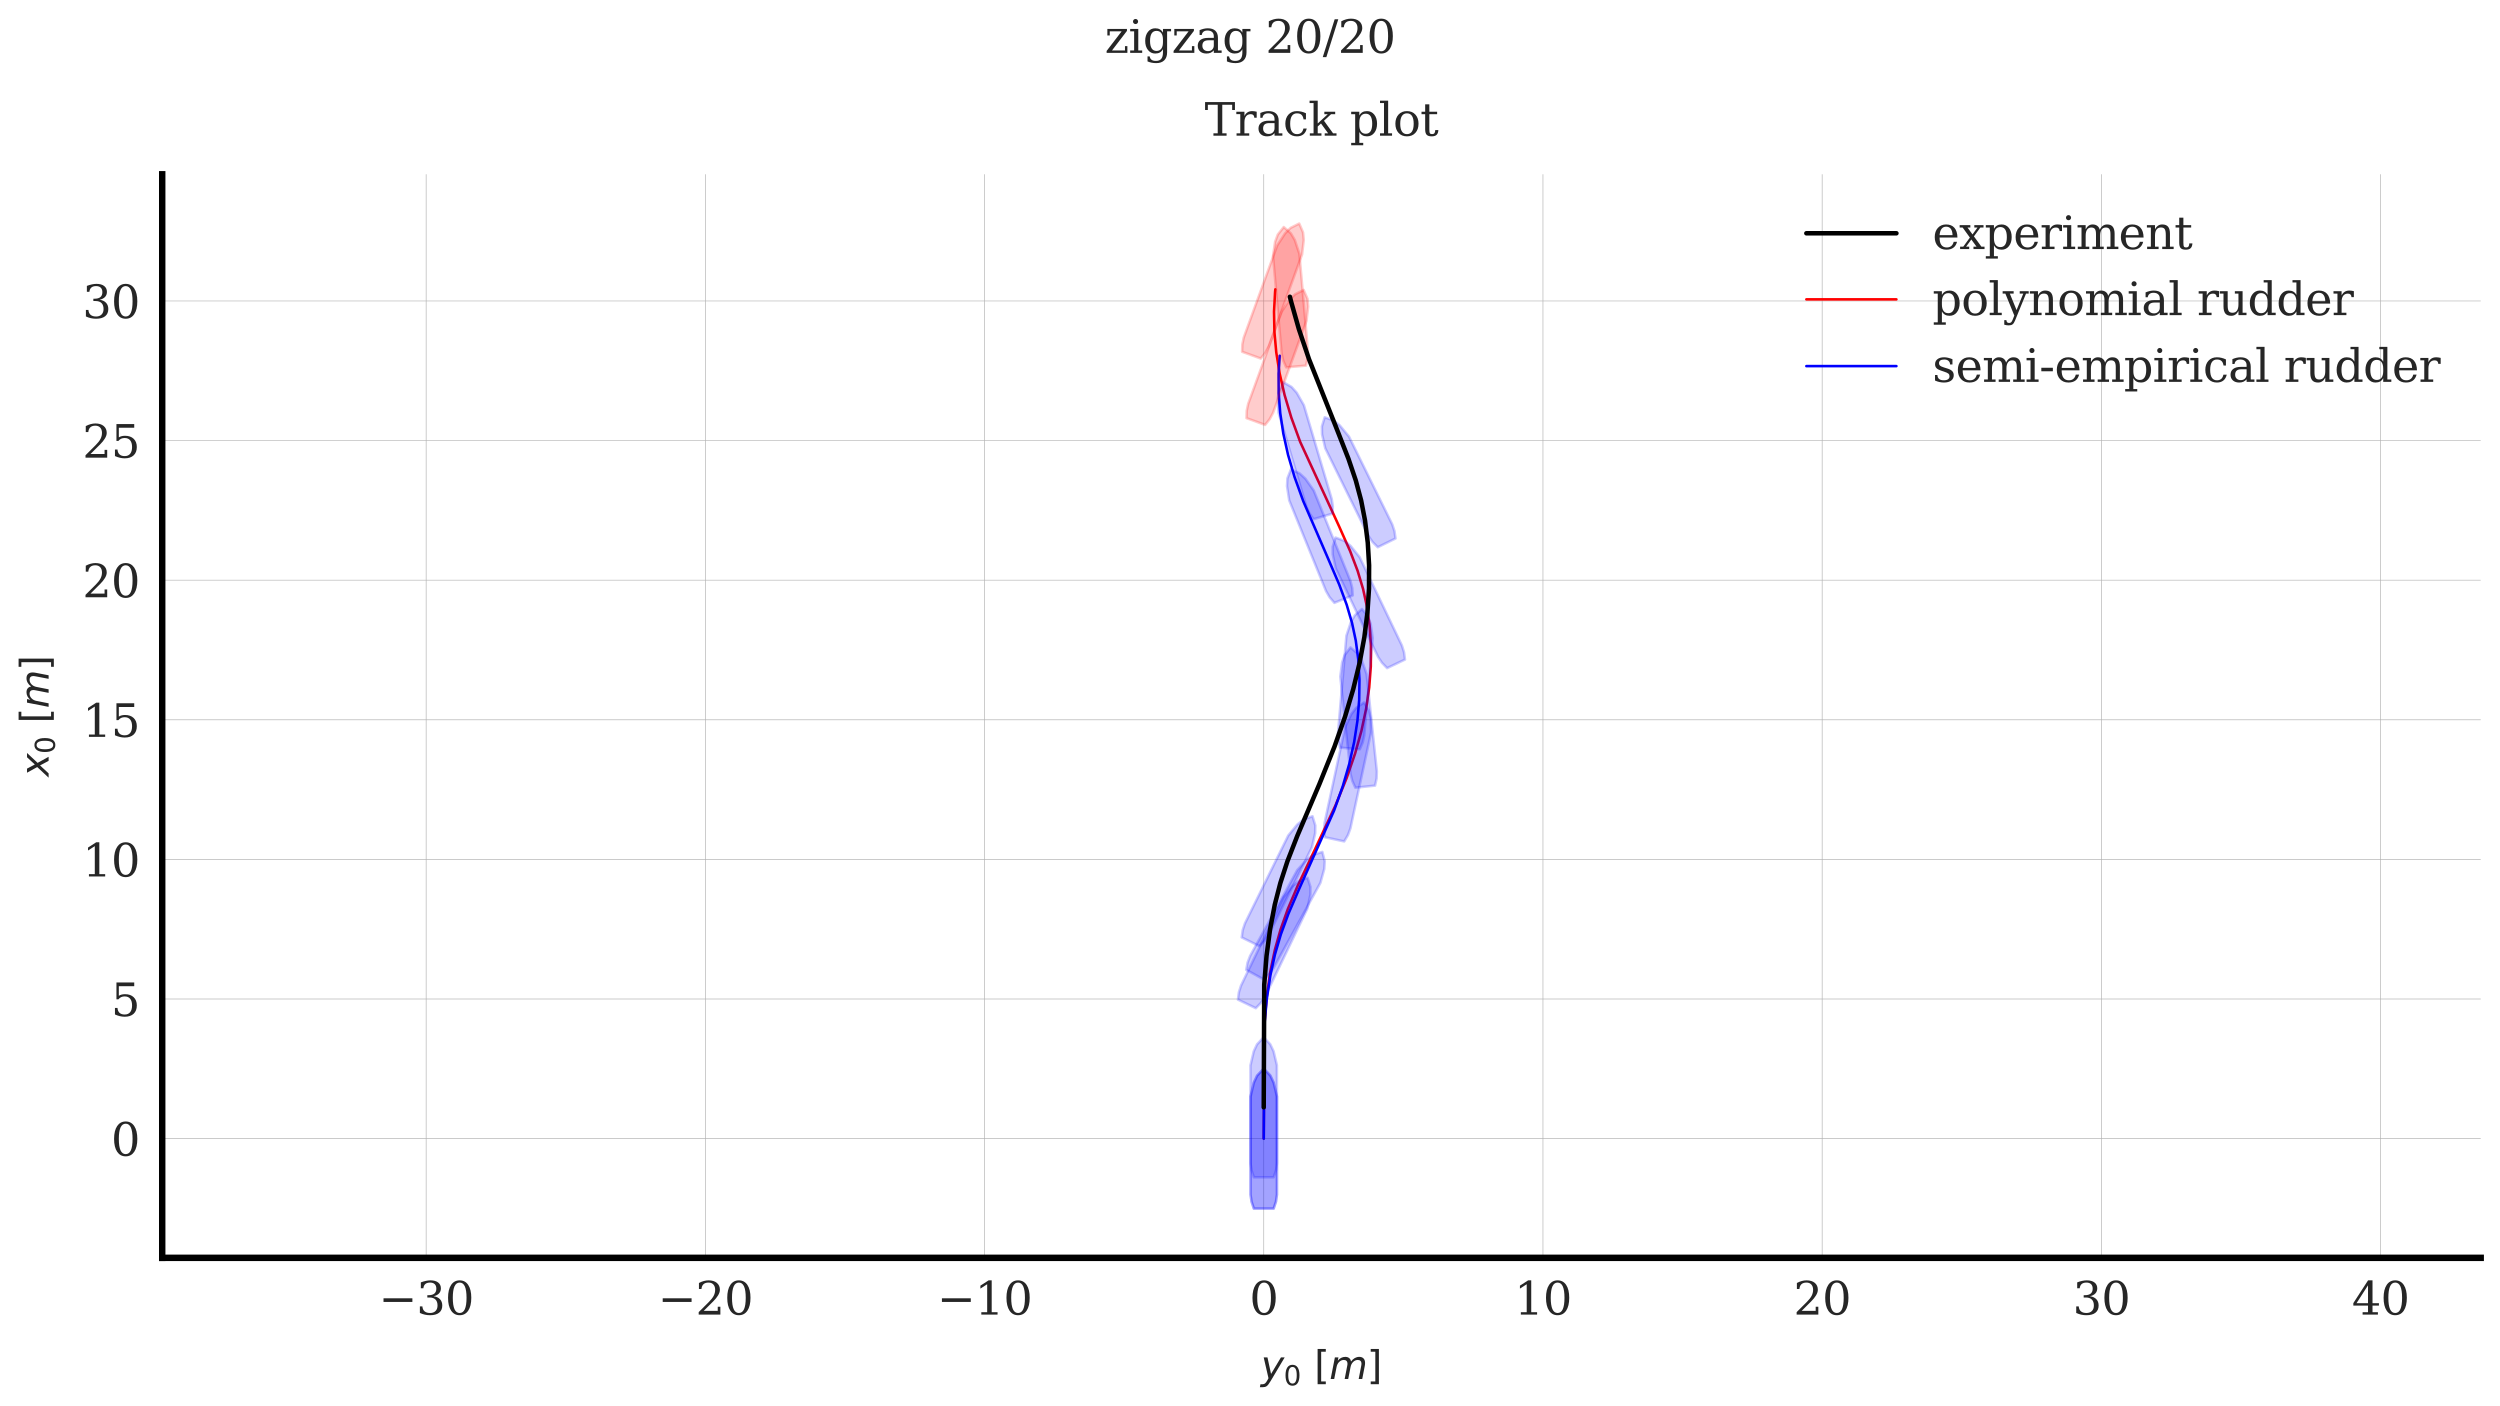 <?xml version="1.0" encoding="utf-8" standalone="no"?>
<!DOCTYPE svg PUBLIC "-//W3C//DTD SVG 1.1//EN"
  "http://www.w3.org/Graphics/SVG/1.1/DTD/svg11.dtd">
<svg xmlns:xlink="http://www.w3.org/1999/xlink" width="388.619pt" height="218.623pt" viewBox="0 0 388.619 218.623" xmlns="http://www.w3.org/2000/svg" version="1.1">
 <defs>
  <style type="text/css">*{stroke-linejoin: round; stroke-linecap: butt}</style>
 </defs>
 <g id="figure_1">
  <g id="patch_1">
   <path d="M 0 218.623 
L 388.619 218.623 
L 388.619 0 
L 0 0 
z
" style="fill: #ffffff"/>
  </g>
  <g id="axes_1">
   <g id="patch_2">
    <path d="M 25.215 195.528 
L 385.619 195.528 
L 385.619 27.094 
L 25.215 27.094 
z
" style="fill: #ffffff"/>
   </g>
   <g id="matplotlib.axis_1">
    <g id="xtick_1">
     <g id="line2d_1">
      <path d="M 66.243 195.528 
L 66.243 27.094 
" clip-path="url(#p2862f091d7)" style="fill: none; stroke: #b0b0b0; stroke-width: 0.1; stroke-linecap: round"/>
     </g>
     <g id="line2d_2"/>
     <g id="text_1">
      <!-- −30 -->
      <g style="fill: #262626" transform="translate(58.857 204.347) scale(0.07 -0.07)">
       <defs>
        <path id="DejaVuSerif-2212" d="M 678 2259 
L 4684 2259 
L 4684 1753 
L 678 1753 
L 678 2259 
z
" transform="scale(0.016)"/>
        <path id="DejaVuSerif-33" d="M 622 4469 
Q 988 4606 1323 4678 
Q 1659 4750 1953 4750 
Q 2638 4750 3022 4454 
Q 3406 4159 3406 3634 
Q 3406 3213 3140 2930 
Q 2875 2647 2388 2547 
Q 2963 2466 3280 2130 
Q 3597 1794 3597 1259 
Q 3597 606 3158 257 
Q 2719 -91 1894 -91 
Q 1528 -91 1179 -12 
Q 831 66 488 225 
L 488 1131 
L 838 1131 
Q 869 681 1141 450 
Q 1413 219 1906 219 
Q 2384 219 2661 495 
Q 2938 772 2938 1253 
Q 2938 1803 2653 2086 
Q 2369 2369 1819 2369 
L 1522 2369 
L 1522 2688 
L 1678 2688 
Q 2225 2688 2498 2914 
Q 2772 3141 2772 3597 
Q 2772 4006 2547 4223 
Q 2322 4441 1900 4441 
Q 1478 4441 1245 4241 
Q 1013 4041 972 3647 
L 622 3647 
L 622 4469 
z
" transform="scale(0.016)"/>
        <path id="DejaVuSerif-30" d="M 2034 219 
Q 2513 219 2750 744 
Q 2988 1269 2988 2328 
Q 2988 3391 2750 3916 
Q 2513 4441 2034 4441 
Q 1556 4441 1318 3916 
Q 1081 3391 1081 2328 
Q 1081 1269 1318 744 
Q 1556 219 2034 219 
z
M 2034 -91 
Q 1275 -91 848 546 
Q 422 1184 422 2328 
Q 422 3475 848 4112 
Q 1275 4750 2034 4750 
Q 2797 4750 3222 4112 
Q 3647 3475 3647 2328 
Q 3647 1184 3222 546 
Q 2797 -91 2034 -91 
z
" transform="scale(0.016)"/>
       </defs>
       <use xlink:href="#DejaVuSerif-2212"/>
       <use xlink:href="#DejaVuSerif-33" x="83.789"/>
       <use xlink:href="#DejaVuSerif-30" x="147.412"/>
      </g>
     </g>
    </g>
    <g id="xtick_2">
     <g id="line2d_3">
      <path d="M 109.645 195.528 
L 109.645 27.094 
" clip-path="url(#p2862f091d7)" style="fill: none; stroke: #b0b0b0; stroke-width: 0.1; stroke-linecap: round"/>
     </g>
     <g id="line2d_4"/>
     <g id="text_2">
      <!-- −20 -->
      <g style="fill: #262626" transform="translate(102.258 204.347) scale(0.07 -0.07)">
       <defs>
        <path id="DejaVuSerif-32" d="M 819 3553 
L 469 3553 
L 469 4384 
Q 803 4563 1142 4656 
Q 1481 4750 1806 4750 
Q 2534 4750 2956 4397 
Q 3378 4044 3378 3438 
Q 3378 2753 2422 1800 
Q 2347 1728 2309 1691 
L 1131 513 
L 3078 513 
L 3078 1088 
L 3444 1088 
L 3444 0 
L 434 0 
L 434 341 
L 1850 1753 
Q 2319 2222 2519 2614 
Q 2719 3006 2719 3438 
Q 2719 3909 2473 4175 
Q 2228 4441 1797 4441 
Q 1350 4441 1106 4219 
Q 863 3997 819 3553 
z
" transform="scale(0.016)"/>
       </defs>
       <use xlink:href="#DejaVuSerif-2212"/>
       <use xlink:href="#DejaVuSerif-32" x="83.789"/>
       <use xlink:href="#DejaVuSerif-30" x="147.412"/>
      </g>
     </g>
    </g>
    <g id="xtick_3">
     <g id="line2d_5">
      <path d="M 153.046 195.528 
L 153.046 27.094 
" clip-path="url(#p2862f091d7)" style="fill: none; stroke: #b0b0b0; stroke-width: 0.1; stroke-linecap: round"/>
     </g>
     <g id="line2d_6"/>
     <g id="text_3">
      <!-- −10 -->
      <g style="fill: #262626" transform="translate(145.66 204.347) scale(0.07 -0.07)">
       <defs>
        <path id="DejaVuSerif-31" d="M 909 0 
L 909 331 
L 1722 331 
L 1722 4213 
L 781 3603 
L 781 4013 
L 1919 4750 
L 2350 4750 
L 2350 331 
L 3163 331 
L 3163 0 
L 909 0 
z
" transform="scale(0.016)"/>
       </defs>
       <use xlink:href="#DejaVuSerif-2212"/>
       <use xlink:href="#DejaVuSerif-31" x="83.789"/>
       <use xlink:href="#DejaVuSerif-30" x="147.412"/>
      </g>
     </g>
    </g>
    <g id="xtick_4">
     <g id="line2d_7">
      <path d="M 196.448 195.528 
L 196.448 27.094 
" clip-path="url(#p2862f091d7)" style="fill: none; stroke: #b0b0b0; stroke-width: 0.1; stroke-linecap: round"/>
     </g>
     <g id="line2d_8"/>
     <g id="text_4">
      <!-- 0 -->
      <g style="fill: #262626" transform="translate(194.221 204.347) scale(0.07 -0.07)">
       <use xlink:href="#DejaVuSerif-30"/>
      </g>
     </g>
    </g>
    <g id="xtick_5">
     <g id="line2d_9">
      <path d="M 239.849 195.528 
L 239.849 27.094 
" clip-path="url(#p2862f091d7)" style="fill: none; stroke: #b0b0b0; stroke-width: 0.1; stroke-linecap: round"/>
     </g>
     <g id="line2d_10"/>
     <g id="text_5">
      <!-- 10 -->
      <g style="fill: #262626" transform="translate(235.395 204.347) scale(0.07 -0.07)">
       <use xlink:href="#DejaVuSerif-31"/>
       <use xlink:href="#DejaVuSerif-30" x="63.623"/>
      </g>
     </g>
    </g>
    <g id="xtick_6">
     <g id="line2d_11">
      <path d="M 283.25 195.528 
L 283.25 27.094 
" clip-path="url(#p2862f091d7)" style="fill: none; stroke: #b0b0b0; stroke-width: 0.1; stroke-linecap: round"/>
     </g>
     <g id="line2d_12"/>
     <g id="text_6">
      <!-- 20 -->
      <g style="fill: #262626" transform="translate(278.797 204.347) scale(0.07 -0.07)">
       <use xlink:href="#DejaVuSerif-32"/>
       <use xlink:href="#DejaVuSerif-30" x="63.623"/>
      </g>
     </g>
    </g>
    <g id="xtick_7">
     <g id="line2d_13">
      <path d="M 326.652 195.528 
L 326.652 27.094 
" clip-path="url(#p2862f091d7)" style="fill: none; stroke: #b0b0b0; stroke-width: 0.1; stroke-linecap: round"/>
     </g>
     <g id="line2d_14"/>
     <g id="text_7">
      <!-- 30 -->
      <g style="fill: #262626" transform="translate(322.198 204.347) scale(0.07 -0.07)">
       <use xlink:href="#DejaVuSerif-33"/>
       <use xlink:href="#DejaVuSerif-30" x="63.623"/>
      </g>
     </g>
    </g>
    <g id="xtick_8">
     <g id="line2d_15">
      <path d="M 370.053 195.528 
L 370.053 27.094 
" clip-path="url(#p2862f091d7)" style="fill: none; stroke: #b0b0b0; stroke-width: 0.1; stroke-linecap: round"/>
     </g>
     <g id="line2d_16"/>
     <g id="text_8">
      <!-- 40 -->
      <g style="fill: #262626" transform="translate(365.599 204.347) scale(0.07 -0.07)">
       <defs>
        <path id="DejaVuSerif-34" d="M 2234 1581 
L 2234 4063 
L 641 1581 
L 2234 1581 
z
M 3609 0 
L 1484 0 
L 1484 331 
L 2234 331 
L 2234 1247 
L 197 1247 
L 197 1588 
L 2241 4750 
L 2859 4750 
L 2859 1581 
L 3750 1581 
L 3750 1247 
L 2859 1247 
L 2859 331 
L 3609 331 
L 3609 0 
z
" transform="scale(0.016)"/>
       </defs>
       <use xlink:href="#DejaVuSerif-34"/>
       <use xlink:href="#DejaVuSerif-30" x="63.623"/>
      </g>
     </g>
    </g>
    <g id="text_9">
     <!-- $y_0$ $[m]$ -->
     <g style="fill: #262626" transform="translate(195.997 214.363) scale(0.06 -0.06)">
      <defs>
       <path id="DejaVuSans-Oblique-79" d="M 1588 -325 
Q 1188 -997 936 -1164 
Q 684 -1331 294 -1331 
L -159 -1331 
L -63 -850 
L 269 -850 
Q 509 -850 678 -719 
Q 847 -588 1056 -206 
L 1234 128 
L 459 3500 
L 1069 3500 
L 1650 819 
L 3256 3500 
L 3859 3500 
L 1588 -325 
z
" transform="scale(0.016)"/>
       <path id="DejaVuSans-30" d="M 2034 4250 
Q 1547 4250 1301 3770 
Q 1056 3291 1056 2328 
Q 1056 1369 1301 889 
Q 1547 409 2034 409 
Q 2525 409 2770 889 
Q 3016 1369 3016 2328 
Q 3016 3291 2770 3770 
Q 2525 4250 2034 4250 
z
M 2034 4750 
Q 2819 4750 3233 4129 
Q 3647 3509 3647 2328 
Q 3647 1150 3233 529 
Q 2819 -91 2034 -91 
Q 1250 -91 836 529 
Q 422 1150 422 2328 
Q 422 3509 836 4129 
Q 1250 4750 2034 4750 
z
" transform="scale(0.016)"/>
       <path id="DejaVuSerif-20" transform="scale(0.016)"/>
       <path id="DejaVuSans-5b" d="M 550 4863 
L 1875 4863 
L 1875 4416 
L 1125 4416 
L 1125 -397 
L 1875 -397 
L 1875 -844 
L 550 -844 
L 550 4863 
z
" transform="scale(0.016)"/>
       <path id="DejaVuSans-Oblique-6d" d="M 5747 2113 
L 5338 0 
L 4763 0 
L 5166 2094 
Q 5191 2228 5203 2325 
Q 5216 2422 5216 2491 
Q 5216 2772 5059 2928 
Q 4903 3084 4622 3084 
Q 4203 3084 3875 2770 
Q 3547 2456 3450 1953 
L 3066 0 
L 2491 0 
L 2900 2094 
Q 2925 2209 2937 2307 
Q 2950 2406 2950 2484 
Q 2950 2769 2794 2926 
Q 2638 3084 2363 3084 
Q 1938 3084 1609 2770 
Q 1281 2456 1184 1953 
L 800 0 
L 225 0 
L 909 3500 
L 1484 3500 
L 1375 2956 
Q 1609 3263 1923 3423 
Q 2238 3584 2597 3584 
Q 2978 3584 3223 3384 
Q 3469 3184 3519 2828 
Q 3781 3197 4126 3390 
Q 4472 3584 4856 3584 
Q 5306 3584 5551 3325 
Q 5797 3066 5797 2591 
Q 5797 2488 5784 2364 
Q 5772 2241 5747 2113 
z
" transform="scale(0.016)"/>
       <path id="DejaVuSans-5d" d="M 1947 4863 
L 1947 -844 
L 622 -844 
L 622 -397 
L 1369 -397 
L 1369 4416 
L 622 4416 
L 622 4863 
L 1947 4863 
z
" transform="scale(0.016)"/>
      </defs>
      <use xlink:href="#DejaVuSans-Oblique-79" transform="translate(0 0.016)"/>
      <use xlink:href="#DejaVuSans-30" transform="translate(59.18 -16.391) scale(0.7)"/>
      <use xlink:href="#DejaVuSerif-20" transform="translate(106.45 0.016)"/>
      <use xlink:href="#DejaVuSans-5b" transform="translate(138.237 0.016)"/>
      <use xlink:href="#DejaVuSans-Oblique-6d" transform="translate(177.251 0.016)"/>
      <use xlink:href="#DejaVuSans-5d" transform="translate(274.663 0.016)"/>
     </g>
    </g>
   </g>
   <g id="matplotlib.axis_2">
    <g id="ytick_1">
     <g id="line2d_17">
      <path d="M 25.215 176.99 
L 385.619 176.99 
" clip-path="url(#p2862f091d7)" style="fill: none; stroke: #b0b0b0; stroke-width: 0.1; stroke-linecap: round"/>
     </g>
     <g id="line2d_18"/>
     <g id="text_10">
      <!-- 0 -->
      <g style="fill: #262626" transform="translate(17.261 179.65) scale(0.07 -0.07)">
       <use xlink:href="#DejaVuSerif-30"/>
      </g>
     </g>
    </g>
    <g id="ytick_2">
     <g id="line2d_19">
      <path d="M 25.215 155.289 
L 385.619 155.289 
" clip-path="url(#p2862f091d7)" style="fill: none; stroke: #b0b0b0; stroke-width: 0.1; stroke-linecap: round"/>
     </g>
     <g id="line2d_20"/>
     <g id="text_11">
      <!-- 5 -->
      <g style="fill: #262626" transform="translate(17.261 157.949) scale(0.07 -0.07)">
       <defs>
        <path id="DejaVuSerif-35" d="M 3219 4666 
L 3219 4153 
L 1081 4153 
L 1081 2816 
Q 1244 2928 1461 2984 
Q 1678 3041 1947 3041 
Q 2703 3041 3140 2622 
Q 3578 2203 3578 1478 
Q 3578 738 3136 323 
Q 2694 -91 1894 -91 
Q 1572 -91 1234 -12 
Q 897 66 544 225 
L 544 1131 
L 897 1131 
Q 925 688 1179 453 
Q 1434 219 1894 219 
Q 2388 219 2653 544 
Q 2919 869 2919 1478 
Q 2919 2084 2655 2407 
Q 2391 2731 1894 2731 
Q 1613 2731 1398 2631 
Q 1184 2531 1019 2322 
L 750 2322 
L 750 4666 
L 3219 4666 
z
" transform="scale(0.016)"/>
       </defs>
       <use xlink:href="#DejaVuSerif-35"/>
      </g>
     </g>
    </g>
    <g id="ytick_3">
     <g id="line2d_21">
      <path d="M 25.215 133.589 
L 385.619 133.589 
" clip-path="url(#p2862f091d7)" style="fill: none; stroke: #b0b0b0; stroke-width: 0.1; stroke-linecap: round"/>
     </g>
     <g id="line2d_22"/>
     <g id="text_12">
      <!-- 10 -->
      <g style="fill: #262626" transform="translate(12.807 136.248) scale(0.07 -0.07)">
       <use xlink:href="#DejaVuSerif-31"/>
       <use xlink:href="#DejaVuSerif-30" x="63.623"/>
      </g>
     </g>
    </g>
    <g id="ytick_4">
     <g id="line2d_23">
      <path d="M 25.215 111.888 
L 385.619 111.888 
" clip-path="url(#p2862f091d7)" style="fill: none; stroke: #b0b0b0; stroke-width: 0.1; stroke-linecap: round"/>
     </g>
     <g id="line2d_24"/>
     <g id="text_13">
      <!-- 15 -->
      <g style="fill: #262626" transform="translate(12.807 114.548) scale(0.07 -0.07)">
       <use xlink:href="#DejaVuSerif-31"/>
       <use xlink:href="#DejaVuSerif-35" x="63.623"/>
      </g>
     </g>
    </g>
    <g id="ytick_5">
     <g id="line2d_25">
      <path d="M 25.215 90.187 
L 385.619 90.187 
" clip-path="url(#p2862f091d7)" style="fill: none; stroke: #b0b0b0; stroke-width: 0.1; stroke-linecap: round"/>
     </g>
     <g id="line2d_26"/>
     <g id="text_14">
      <!-- 20 -->
      <g style="fill: #262626" transform="translate(12.807 92.847) scale(0.07 -0.07)">
       <use xlink:href="#DejaVuSerif-32"/>
       <use xlink:href="#DejaVuSerif-30" x="63.623"/>
      </g>
     </g>
    </g>
    <g id="ytick_6">
     <g id="line2d_27">
      <path d="M 25.215 68.487 
L 385.619 68.487 
" clip-path="url(#p2862f091d7)" style="fill: none; stroke: #b0b0b0; stroke-width: 0.1; stroke-linecap: round"/>
     </g>
     <g id="line2d_28"/>
     <g id="text_15">
      <!-- 25 -->
      <g style="fill: #262626" transform="translate(12.807 71.146) scale(0.07 -0.07)">
       <use xlink:href="#DejaVuSerif-32"/>
       <use xlink:href="#DejaVuSerif-35" x="63.623"/>
      </g>
     </g>
    </g>
    <g id="ytick_7">
     <g id="line2d_29">
      <path d="M 25.215 46.786 
L 385.619 46.786 
" clip-path="url(#p2862f091d7)" style="fill: none; stroke: #b0b0b0; stroke-width: 0.1; stroke-linecap: round"/>
     </g>
     <g id="line2d_30"/>
     <g id="text_16">
      <!-- 30 -->
      <g style="fill: #262626" transform="translate(12.807 49.446) scale(0.07 -0.07)">
       <use xlink:href="#DejaVuSerif-33"/>
       <use xlink:href="#DejaVuSerif-30" x="63.623"/>
      </g>
     </g>
    </g>
    <g id="text_17">
     <!-- $x_0$ $[m]$ -->
     <g style="fill: #262626" transform="translate(7.559 120.731) rotate(-90) scale(0.06 -0.06)">
      <defs>
       <path id="DejaVuSans-Oblique-78" d="M 3841 3500 
L 2234 1784 
L 3219 0 
L 2559 0 
L 1819 1388 
L 531 0 
L -166 0 
L 1556 1844 
L 641 3500 
L 1300 3500 
L 1972 2234 
L 3144 3500 
L 3841 3500 
z
" transform="scale(0.016)"/>
      </defs>
      <use xlink:href="#DejaVuSans-Oblique-78" transform="translate(0 0.016)"/>
      <use xlink:href="#DejaVuSans-30" transform="translate(59.18 -16.391) scale(0.7)"/>
      <use xlink:href="#DejaVuSerif-20" transform="translate(106.45 0.016)"/>
      <use xlink:href="#DejaVuSans-5b" transform="translate(138.237 0.016)"/>
      <use xlink:href="#DejaVuSans-Oblique-6d" transform="translate(177.251 0.016)"/>
      <use xlink:href="#DejaVuSans-5d" transform="translate(274.663 0.016)"/>
     </g>
    </g>
   </g>
   <g id="line2d_31">
    <path d="M 196.448 176.99 
L 196.557 159.025 
L 196.918 154.845 
L 197.463 151.066 
L 198.175 147.648 
L 199.057 144.505 
L 200.188 141.312 
L 201.703 137.739 
L 204.331 132.199 
L 207.603 125.188 
L 209.338 120.933 
L 210.643 117.144 
L 211.632 113.604 
L 212.357 110.192 
L 212.841 106.853 
L 213.089 103.601 
L 213.11 100.417 
L 212.911 97.319 
L 212.5 94.351 
L 211.885 91.549 
L 211.035 88.725 
L 209.876 85.676 
L 208.16 81.822 
L 202.108 68.687 
L 200.728 64.901 
L 199.687 61.405 
L 198.914 58.037 
L 198.393 54.782 
L 198.104 51.594 
L 198.044 48.457 
L 198.207 45.39 
L 198.246 44.979 
L 198.246 44.979 
" clip-path="url(#p2862f091d7)" style="fill: none; stroke: #ff0000; stroke-width: 0.4; stroke-linecap: round"/>
   </g>
   <g id="line2d_32">
    <path d="M 196.448 176.99 
L 196.557 159.266 
L 196.923 155.273 
L 197.482 151.595 
L 198.194 148.346 
L 199.1 145.262 
L 200.286 142.034 
L 201.985 138.104 
L 207.377 126.005 
L 208.735 122.202 
L 209.752 118.706 
L 210.504 115.329 
L 211.008 112.054 
L 211.28 108.827 
L 211.323 105.664 
L 211.144 102.548 
L 210.755 99.592 
L 210.169 96.835 
L 209.339 94.005 
L 208.175 90.855 
L 206.29 86.46 
L 202.592 77.912 
L 201.224 74.115 
L 200.221 70.688 
L 199.491 67.407 
L 199.011 64.233 
L 198.767 61.124 
L 198.751 58.069 
L 198.932 55.299 
L 198.932 55.299 
" clip-path="url(#p2862f091d7)" style="fill: none; stroke: #0000ff; stroke-width: 0.4; stroke-linecap: round"/>
   </g>
   <g id="patch_3">
    <path d="M 25.215 195.528 
L 25.215 27.094 
" style="fill: none; stroke: #000000; stroke-linejoin: miter; stroke-linecap: square"/>
   </g>
   <g id="patch_4">
    <path d="M 25.215 195.528 
L 385.619 195.528 
" style="fill: none; stroke: #000000; stroke-linejoin: miter; stroke-linecap: square"/>
   </g>
   <g id="text_18">
    <!-- Track plot -->
    <g style="fill: #262626" transform="translate(187.256 21.094) scale(0.07 -0.07)">
     <defs>
      <path id="DejaVuSerif-54" d="M 1222 0 
L 1222 331 
L 1819 331 
L 1819 4294 
L 447 4294 
L 447 3566 
L 63 3566 
L 63 4666 
L 4206 4666 
L 4206 3566 
L 3822 3566 
L 3822 4294 
L 2450 4294 
L 2450 331 
L 3047 331 
L 3047 0 
L 1222 0 
z
" transform="scale(0.016)"/>
      <path id="DejaVuSerif-72" d="M 3059 3328 
L 3059 2497 
L 2728 2497 
Q 2713 2744 2591 2866 
Q 2469 2988 2234 2988 
Q 1809 2988 1582 2694 
Q 1356 2400 1356 1850 
L 1356 331 
L 2022 331 
L 2022 0 
L 263 0 
L 263 331 
L 781 331 
L 781 2994 
L 231 2994 
L 231 3322 
L 1356 3322 
L 1356 2731 
Q 1525 3078 1790 3245 
Q 2056 3413 2438 3413 
Q 2578 3413 2733 3391 
Q 2888 3369 3059 3328 
z
" transform="scale(0.016)"/>
      <path id="DejaVuSerif-61" d="M 2547 1044 
L 2547 1747 
L 1806 1747 
Q 1378 1747 1168 1562 
Q 959 1378 959 997 
Q 959 650 1171 447 
Q 1384 244 1747 244 
Q 2106 244 2326 466 
Q 2547 688 2547 1044 
z
M 3122 2075 
L 3122 331 
L 3634 331 
L 3634 0 
L 2547 0 
L 2547 359 
Q 2356 128 2106 18 
Q 1856 -91 1522 -91 
Q 969 -91 644 203 
Q 319 497 319 997 
Q 319 1513 691 1797 
Q 1063 2081 1741 2081 
L 2547 2081 
L 2547 2309 
Q 2547 2688 2317 2895 
Q 2088 3103 1672 3103 
Q 1328 3103 1125 2947 
Q 922 2791 872 2484 
L 575 2484 
L 575 3156 
Q 875 3284 1158 3348 
Q 1441 3413 1709 3413 
Q 2400 3413 2761 3070 
Q 3122 2728 3122 2075 
z
" transform="scale(0.016)"/>
      <path id="DejaVuSerif-63" d="M 3291 997 
Q 3169 466 2822 187 
Q 2475 -91 1925 -91 
Q 1200 -91 759 389 
Q 319 869 319 1663 
Q 319 2459 759 2936 
Q 1200 3413 1925 3413 
Q 2241 3413 2553 3339 
Q 2866 3266 3181 3116 
L 3181 2266 
L 2847 2266 
Q 2781 2703 2561 2903 
Q 2341 3103 1931 3103 
Q 1466 3103 1228 2742 
Q 991 2381 991 1663 
Q 991 944 1227 581 
Q 1463 219 1931 219 
Q 2303 219 2525 412 
Q 2747 606 2828 997 
L 3291 997 
z
" transform="scale(0.016)"/>
      <path id="DejaVuSerif-6b" d="M 1831 0 
L 219 0 
L 219 331 
L 738 331 
L 738 4531 
L 184 4531 
L 184 4863 
L 1313 4863 
L 1313 1697 
L 2713 2988 
L 2234 2988 
L 2234 3322 
L 3738 3322 
L 3738 2988 
L 3169 2988 
L 2181 2075 
L 3444 331 
L 3922 331 
L 3922 0 
L 2284 0 
L 2284 331 
L 2759 331 
L 1766 1697 
L 1313 1275 
L 1313 331 
L 1831 331 
L 1831 0 
z
" transform="scale(0.016)"/>
      <path id="DejaVuSerif-70" d="M 1313 1825 
L 1313 1497 
Q 1313 897 1542 583 
Q 1772 269 2209 269 
Q 2650 269 2876 622 
Q 3103 975 3103 1663 
Q 3103 2353 2876 2703 
Q 2650 3053 2209 3053 
Q 1772 3053 1542 2737 
Q 1313 2422 1313 1825 
z
M 738 2988 
L 184 2988 
L 184 3322 
L 1313 3322 
L 1313 2803 
Q 1481 3116 1742 3264 
Q 2003 3413 2388 3413 
Q 3000 3413 3387 2928 
Q 3775 2444 3775 1663 
Q 3775 881 3387 395 
Q 3000 -91 2388 -91 
Q 2003 -91 1742 57 
Q 1481 206 1313 519 
L 1313 -997 
L 1856 -997 
L 1856 -1331 
L 184 -1331 
L 184 -997 
L 738 -997 
L 738 2988 
z
" transform="scale(0.016)"/>
      <path id="DejaVuSerif-6c" d="M 1313 331 
L 1856 331 
L 1856 0 
L 184 0 
L 184 331 
L 738 331 
L 738 4531 
L 184 4531 
L 184 4863 
L 1313 4863 
L 1313 331 
z
" transform="scale(0.016)"/>
      <path id="DejaVuSerif-6f" d="M 1925 219 
Q 2388 219 2623 584 
Q 2859 950 2859 1663 
Q 2859 2375 2623 2739 
Q 2388 3103 1925 3103 
Q 1463 3103 1227 2739 
Q 991 2375 991 1663 
Q 991 950 1228 584 
Q 1466 219 1925 219 
z
M 1925 -91 
Q 1200 -91 759 389 
Q 319 869 319 1663 
Q 319 2456 758 2934 
Q 1197 3413 1925 3413 
Q 2653 3413 3092 2934 
Q 3531 2456 3531 1663 
Q 3531 869 3092 389 
Q 2653 -91 1925 -91 
z
" transform="scale(0.016)"/>
      <path id="DejaVuSerif-74" d="M 691 2988 
L 184 2988 
L 184 3322 
L 691 3322 
L 691 4353 
L 1269 4353 
L 1269 3322 
L 2350 3322 
L 2350 2988 
L 1269 2988 
L 1269 878 
Q 1269 456 1350 337 
Q 1431 219 1650 219 
Q 1875 219 1978 351 
Q 2081 484 2088 781 
L 2522 781 
Q 2497 328 2275 118 
Q 2053 -91 1600 -91 
Q 1103 -91 897 129 
Q 691 350 691 878 
L 691 2988 
z
" transform="scale(0.016)"/>
     </defs>
     <use xlink:href="#DejaVuSerif-54"/>
     <use xlink:href="#DejaVuSerif-72" x="66.699"/>
     <use xlink:href="#DejaVuSerif-61" x="114.502"/>
     <use xlink:href="#DejaVuSerif-63" x="174.121"/>
     <use xlink:href="#DejaVuSerif-6b" x="230.127"/>
     <use xlink:href="#DejaVuSerif-20" x="290.723"/>
     <use xlink:href="#DejaVuSerif-70" x="322.51"/>
     <use xlink:href="#DejaVuSerif-6c" x="386.523"/>
     <use xlink:href="#DejaVuSerif-6f" x="418.506"/>
     <use xlink:href="#DejaVuSerif-74" x="478.711"/>
    </g>
   </g>
   <g id="legend_1">
    <g id="line2d_33">
     <path d="M 280.793 36.263 
L 287.793 36.263 
L 294.793 36.263 
" style="fill: none; stroke: #000000; stroke-width: 0.7; stroke-linecap: round"/>
    </g>
    <g id="text_19">
     <!-- experiment -->
     <g style="fill: #262626" transform="translate(300.393 38.713) scale(0.07 -0.07)">
      <defs>
       <path id="DejaVuSerif-65" d="M 3469 1600 
L 991 1600 
L 991 1575 
Q 991 903 1244 561 
Q 1497 219 1991 219 
Q 2369 219 2611 417 
Q 2853 616 2950 1006 
L 3413 1006 
Q 3275 459 2904 184 
Q 2534 -91 1931 -91 
Q 1203 -91 761 389 
Q 319 869 319 1663 
Q 319 2450 753 2931 
Q 1188 3413 1894 3413 
Q 2647 3413 3050 2948 
Q 3453 2484 3469 1600 
z
M 2791 1931 
Q 2772 2513 2545 2808 
Q 2319 3103 1894 3103 
Q 1497 3103 1269 2806 
Q 1041 2509 991 1931 
L 2791 1931 
z
" transform="scale(0.016)"/>
       <path id="DejaVuSerif-78" d="M 1863 2028 
L 2559 2988 
L 2113 2988 
L 2113 3322 
L 3391 3322 
L 3391 2988 
L 2950 2988 
L 2059 1759 
L 3097 331 
L 3531 331 
L 3531 0 
L 1997 0 
L 1997 331 
L 2419 331 
L 1697 1325 
L 972 331 
L 1403 331 
L 1403 0 
L 141 0 
L 141 331 
L 581 331 
L 1497 1594 
L 488 2988 
L 78 2988 
L 78 3322 
L 1563 3322 
L 1563 2988 
L 1166 2988 
L 1863 2028 
z
" transform="scale(0.016)"/>
       <path id="DejaVuSerif-69" d="M 622 4353 
Q 622 4497 726 4603 
Q 831 4709 978 4709 
Q 1122 4709 1226 4603 
Q 1331 4497 1331 4353 
Q 1331 4206 1228 4103 
Q 1125 4000 978 4000 
Q 831 4000 726 4103 
Q 622 4206 622 4353 
z
M 1356 331 
L 1900 331 
L 1900 0 
L 231 0 
L 231 331 
L 781 331 
L 781 2988 
L 231 2988 
L 231 3322 
L 1356 3322 
L 1356 331 
z
" transform="scale(0.016)"/>
       <path id="DejaVuSerif-6d" d="M 3316 2675 
Q 3481 3041 3739 3227 
Q 3997 3413 4341 3413 
Q 4863 3413 5119 3089 
Q 5375 2766 5375 2113 
L 5375 331 
L 5894 331 
L 5894 0 
L 4300 0 
L 4300 331 
L 4800 331 
L 4800 2047 
Q 4800 2556 4650 2772 
Q 4500 2988 4153 2988 
Q 3769 2988 3567 2697 
Q 3366 2406 3366 1850 
L 3366 331 
L 3866 331 
L 3866 0 
L 2291 0 
L 2291 331 
L 2791 331 
L 2791 2069 
Q 2791 2566 2641 2777 
Q 2491 2988 2144 2988 
Q 1759 2988 1557 2697 
Q 1356 2406 1356 1850 
L 1356 331 
L 1856 331 
L 1856 0 
L 263 0 
L 263 331 
L 781 331 
L 781 2994 
L 231 2994 
L 231 3322 
L 1356 3322 
L 1356 2731 
Q 1516 3063 1762 3238 
Q 2009 3413 2322 3413 
Q 2709 3413 2968 3220 
Q 3228 3028 3316 2675 
z
" transform="scale(0.016)"/>
       <path id="DejaVuSerif-6e" d="M 263 0 
L 263 331 
L 781 331 
L 781 2988 
L 231 2988 
L 231 3322 
L 1356 3322 
L 1356 2731 
Q 1516 3069 1770 3241 
Q 2025 3413 2363 3413 
Q 2913 3413 3172 3097 
Q 3431 2781 3431 2113 
L 3431 331 
L 3944 331 
L 3944 0 
L 2356 0 
L 2356 331 
L 2853 331 
L 2853 1931 
Q 2853 2541 2703 2767 
Q 2553 2994 2175 2994 
Q 1775 2994 1565 2701 
Q 1356 2409 1356 1850 
L 1356 331 
L 1856 331 
L 1856 0 
L 263 0 
z
" transform="scale(0.016)"/>
      </defs>
      <use xlink:href="#DejaVuSerif-65"/>
      <use xlink:href="#DejaVuSerif-78" x="59.18"/>
      <use xlink:href="#DejaVuSerif-70" x="115.576"/>
      <use xlink:href="#DejaVuSerif-65" x="179.59"/>
      <use xlink:href="#DejaVuSerif-72" x="238.77"/>
      <use xlink:href="#DejaVuSerif-69" x="286.572"/>
      <use xlink:href="#DejaVuSerif-6d" x="318.555"/>
      <use xlink:href="#DejaVuSerif-65" x="413.379"/>
      <use xlink:href="#DejaVuSerif-6e" x="472.559"/>
      <use xlink:href="#DejaVuSerif-74" x="536.963"/>
     </g>
    </g>
    <g id="line2d_34">
     <path d="M 280.793 46.538 
L 287.793 46.538 
L 294.793 46.538 
" style="fill: none; stroke: #ff0000; stroke-width: 0.4; stroke-linecap: round"/>
    </g>
    <g id="text_20">
     <!-- polynomial rudder -->
     <g style="fill: #262626" transform="translate(300.393 48.988) scale(0.07 -0.07)">
      <defs>
       <path id="DejaVuSerif-79" d="M 1381 -609 
L 1600 -56 
L 359 2988 
L -19 2988 
L -19 3322 
L 1509 3322 
L 1509 2988 
L 978 2988 
L 1913 703 
L 2847 2988 
L 2350 2988 
L 2350 3322 
L 3597 3322 
L 3597 2988 
L 3225 2988 
L 1703 -750 
Q 1547 -1138 1356 -1280 
Q 1166 -1422 819 -1422 
Q 672 -1422 517 -1397 
Q 363 -1372 206 -1325 
L 206 -691 
L 500 -691 
Q 519 -903 608 -995 
Q 697 -1088 884 -1088 
Q 1056 -1088 1161 -992 
Q 1266 -897 1381 -609 
z
" transform="scale(0.016)"/>
       <path id="DejaVuSerif-75" d="M 2266 3322 
L 3341 3322 
L 3341 331 
L 3884 331 
L 3884 0 
L 2766 0 
L 2766 588 
Q 2606 256 2353 82 
Q 2100 -91 1766 -91 
Q 1213 -91 952 223 
Q 691 538 691 1209 
L 691 2988 
L 172 2988 
L 172 3322 
L 1269 3322 
L 1269 1388 
Q 1269 781 1417 556 
Q 1566 331 1947 331 
Q 2347 331 2556 625 
Q 2766 919 2766 1478 
L 2766 2988 
L 2266 2988 
L 2266 3322 
z
" transform="scale(0.016)"/>
       <path id="DejaVuSerif-64" d="M 3359 331 
L 3909 331 
L 3909 0 
L 2784 0 
L 2784 519 
Q 2616 206 2355 57 
Q 2094 -91 1709 -91 
Q 1097 -91 708 395 
Q 319 881 319 1663 
Q 319 2444 706 2928 
Q 1094 3413 1709 3413 
Q 2094 3413 2355 3264 
Q 2616 3116 2784 2803 
L 2784 4531 
L 2241 4531 
L 2241 4863 
L 3359 4863 
L 3359 331 
z
M 2784 1497 
L 2784 1825 
Q 2784 2422 2554 2737 
Q 2325 3053 1888 3053 
Q 1444 3053 1217 2703 
Q 991 2353 991 1663 
Q 991 975 1217 622 
Q 1444 269 1888 269 
Q 2325 269 2554 583 
Q 2784 897 2784 1497 
z
" transform="scale(0.016)"/>
      </defs>
      <use xlink:href="#DejaVuSerif-70"/>
      <use xlink:href="#DejaVuSerif-6f" x="64.014"/>
      <use xlink:href="#DejaVuSerif-6c" x="124.219"/>
      <use xlink:href="#DejaVuSerif-79" x="156.201"/>
      <use xlink:href="#DejaVuSerif-6e" x="212.695"/>
      <use xlink:href="#DejaVuSerif-6f" x="277.1"/>
      <use xlink:href="#DejaVuSerif-6d" x="337.305"/>
      <use xlink:href="#DejaVuSerif-69" x="432.129"/>
      <use xlink:href="#DejaVuSerif-61" x="464.111"/>
      <use xlink:href="#DejaVuSerif-6c" x="523.73"/>
      <use xlink:href="#DejaVuSerif-20" x="555.713"/>
      <use xlink:href="#DejaVuSerif-72" x="587.5"/>
      <use xlink:href="#DejaVuSerif-75" x="635.303"/>
      <use xlink:href="#DejaVuSerif-64" x="699.707"/>
      <use xlink:href="#DejaVuSerif-64" x="763.721"/>
      <use xlink:href="#DejaVuSerif-65" x="827.734"/>
      <use xlink:href="#DejaVuSerif-72" x="886.914"/>
     </g>
    </g>
    <g id="line2d_35">
     <path d="M 280.793 56.912 
L 287.793 56.912 
L 294.793 56.912 
" style="fill: none; stroke: #0000ff; stroke-width: 0.4; stroke-linecap: round"/>
    </g>
    <g id="text_21">
     <!-- semi-empirical rudder -->
     <g style="fill: #262626" transform="translate(300.393 59.362) scale(0.07 -0.07)">
      <defs>
       <path id="DejaVuSerif-73" d="M 359 184 
L 359 959 
L 691 959 
Q 703 588 923 403 
Q 1144 219 1575 219 
Q 1963 219 2166 364 
Q 2369 509 2369 788 
Q 2369 1006 2220 1140 
Q 2072 1275 1594 1428 
L 1178 1569 
Q 750 1706 558 1912 
Q 366 2119 366 2438 
Q 366 2894 700 3153 
Q 1034 3413 1625 3413 
Q 1888 3413 2178 3344 
Q 2469 3275 2778 3144 
L 2778 2419 
L 2447 2419 
Q 2434 2741 2221 2922 
Q 2009 3103 1644 3103 
Q 1281 3103 1095 2975 
Q 909 2847 909 2591 
Q 909 2381 1050 2254 
Q 1191 2128 1613 1997 
L 2069 1856 
Q 2541 1709 2748 1489 
Q 2956 1269 2956 922 
Q 2956 450 2595 179 
Q 2234 -91 1600 -91 
Q 1278 -91 972 -22 
Q 666 47 359 184 
z
" transform="scale(0.016)"/>
       <path id="DejaVuSerif-2d" d="M 281 1959 
L 1881 1959 
L 1881 1472 
L 281 1472 
L 281 1959 
z
" transform="scale(0.016)"/>
      </defs>
      <use xlink:href="#DejaVuSerif-73"/>
      <use xlink:href="#DejaVuSerif-65" x="51.318"/>
      <use xlink:href="#DejaVuSerif-6d" x="110.498"/>
      <use xlink:href="#DejaVuSerif-69" x="205.322"/>
      <use xlink:href="#DejaVuSerif-2d" x="237.305"/>
      <use xlink:href="#DejaVuSerif-65" x="271.094"/>
      <use xlink:href="#DejaVuSerif-6d" x="330.273"/>
      <use xlink:href="#DejaVuSerif-70" x="425.098"/>
      <use xlink:href="#DejaVuSerif-69" x="489.111"/>
      <use xlink:href="#DejaVuSerif-72" x="521.094"/>
      <use xlink:href="#DejaVuSerif-69" x="568.896"/>
      <use xlink:href="#DejaVuSerif-63" x="600.879"/>
      <use xlink:href="#DejaVuSerif-61" x="656.885"/>
      <use xlink:href="#DejaVuSerif-6c" x="716.504"/>
      <use xlink:href="#DejaVuSerif-20" x="748.486"/>
      <use xlink:href="#DejaVuSerif-72" x="780.273"/>
      <use xlink:href="#DejaVuSerif-75" x="828.076"/>
      <use xlink:href="#DejaVuSerif-64" x="892.48"/>
      <use xlink:href="#DejaVuSerif-64" x="956.494"/>
      <use xlink:href="#DejaVuSerif-65" x="1020.508"/>
      <use xlink:href="#DejaVuSerif-72" x="1079.688"/>
     </g>
    </g>
   </g>
   <g id="line2d_36">
    <path d="M 196.432 161.245 
L 195.406 162.335 
L 194.894 163.423 
L 194.382 165.6 
L 194.398 180.835 
L 194.553 181.923 
L 194.914 183.011 
L 197.995 183.008 
L 198.354 181.919 
L 198.507 180.831 
L 198.491 165.596 
L 197.975 163.42 
L 197.46 162.333 
L 196.432 161.245 
" clip-path="url(#p2862f091d7)" style="fill: none; stroke: #0000ff; stroke-opacity: 0.2; stroke-width: 0.4; stroke-linecap: round"/>
   </g>
   <g id="patch_5">
    <path d="M 196.432 161.245 
L 195.406 162.335 
L 194.894 163.423 
L 194.382 165.6 
L 194.398 180.835 
L 194.553 181.923 
L 194.914 183.011 
L 197.995 183.008 
L 198.354 181.919 
L 198.507 180.831 
L 198.491 165.596 
L 197.975 163.42 
L 197.46 162.333 
z
" clip-path="url(#p2862f091d7)" style="fill: #0000ff; opacity: 0.2"/>
   </g>
   <g id="line2d_37">
    <path d="M 204.024 126.883 
L 202.621 127.404 
L 201.679 128.153 
L 200.256 129.878 
L 193.52 143.543 
L 193.177 144.587 
L 193.019 145.722 
L 195.782 147.085 
L 196.586 146.268 
L 197.205 145.36 
L 203.941 131.695 
L 204.443 129.516 
L 204.464 128.313 
L 204.024 126.883 
" clip-path="url(#p2862f091d7)" style="fill: none; stroke: #0000ff; stroke-opacity: 0.2; stroke-width: 0.4; stroke-linecap: round"/>
   </g>
   <g id="patch_6">
    <path d="M 204.024 126.883 
L 202.621 127.404 
L 201.679 128.153 
L 200.256 129.878 
L 193.52 143.543 
L 193.177 144.587 
L 193.019 145.722 
L 195.782 147.085 
L 196.586 146.268 
L 197.205 145.36 
L 203.941 131.695 
L 204.443 129.516 
L 204.464 128.313 
z
" clip-path="url(#p2862f091d7)" style="fill: #0000ff; opacity: 0.2"/>
   </g>
   <g id="line2d_38">
    <path d="M 211.716 94.663 
L 210.599 95.658 
L 209.994 96.698 
L 209.295 98.822 
L 207.981 114 
L 208.04 115.098 
L 208.305 116.213 
L 211.374 116.479 
L 211.826 115.425 
L 212.074 114.355 
L 213.388 99.177 
L 213.064 96.964 
L 212.646 95.836 
L 211.716 94.663 
" clip-path="url(#p2862f091d7)" style="fill: none; stroke: #0000ff; stroke-opacity: 0.2; stroke-width: 0.4; stroke-linecap: round"/>
   </g>
   <g id="patch_7">
    <path d="M 211.716 94.663 
L 210.599 95.658 
L 209.994 96.698 
L 209.295 98.822 
L 207.981 114 
L 208.04 115.098 
L 208.305 116.213 
L 211.374 116.479 
L 211.826 115.425 
L 212.074 114.355 
L 213.388 99.177 
L 213.064 96.964 
L 212.646 95.836 
z
" clip-path="url(#p2862f091d7)" style="fill: #0000ff; opacity: 0.2"/>
   </g>
   <g id="line2d_39">
    <path d="M 205.925 64.865 
L 205.485 66.295 
L 205.505 67.498 
L 206.007 69.677 
L 212.742 83.342 
L 213.361 84.25 
L 214.165 85.067 
L 216.929 83.705 
L 216.77 82.57 
L 216.427 81.526 
L 209.692 67.861 
L 208.269 66.136 
L 207.327 65.387 
L 205.925 64.865 
" clip-path="url(#p2862f091d7)" style="fill: none; stroke: #0000ff; stroke-opacity: 0.2; stroke-width: 0.4; stroke-linecap: round"/>
   </g>
   <g id="patch_8">
    <path d="M 205.925 64.865 
L 205.485 66.295 
L 205.505 67.498 
L 206.007 69.677 
L 212.742 83.342 
L 213.361 84.25 
L 214.165 85.067 
L 216.929 83.705 
L 216.77 82.57 
L 216.427 81.526 
L 209.692 67.861 
L 208.269 66.136 
L 207.327 65.387 
z
" clip-path="url(#p2862f091d7)" style="fill: #0000ff; opacity: 0.2"/>
   </g>
   <g id="line2d_40">
    <path d="M 199.556 35.292 
L 198.628 36.466 
L 198.212 37.595 
L 197.892 39.808 
L 199.229 54.984 
L 199.477 56.054 
L 199.931 57.107 
L 203 56.837 
L 203.263 55.721 
L 203.321 54.623 
L 201.984 39.448 
L 201.282 37.325 
L 200.675 36.286 
L 199.556 35.292 
" clip-path="url(#p2862f091d7)" style="fill: none; stroke: #ff0000; stroke-opacity: 0.2; stroke-width: 0.4; stroke-linecap: round"/>
   </g>
   <g id="patch_9">
    <path d="M 199.556 35.292 
L 198.628 36.466 
L 198.212 37.595 
L 197.892 39.808 
L 199.229 54.984 
L 199.477 56.054 
L 199.931 57.107 
L 203 56.837 
L 203.263 55.721 
L 203.321 54.623 
L 201.984 39.448 
L 201.282 37.325 
L 200.675 36.286 
z
" clip-path="url(#p2862f091d7)" style="fill: #ff0000; opacity: 0.2"/>
   </g>
   <g id="line2d_41">
    <path d="M 196.448 166.108 
L 195.42 167.196 
L 194.907 168.285 
L 194.393 170.461 
L 194.393 185.696 
L 194.547 186.784 
L 194.907 187.872 
L 197.988 187.872 
L 198.348 186.784 
L 198.502 185.696 
L 198.502 170.461 
L 197.988 168.285 
L 197.475 167.196 
L 196.448 166.108 
" clip-path="url(#p2862f091d7)" style="fill: none; stroke: #0000ff; stroke-opacity: 0.2; stroke-width: 0.4; stroke-linecap: round"/>
   </g>
   <g id="patch_10">
    <path d="M 196.448 166.108 
L 195.42 167.196 
L 194.907 168.285 
L 194.393 170.461 
L 194.393 185.696 
L 194.547 186.784 
L 194.907 187.872 
L 197.988 187.872 
L 198.348 186.784 
L 198.502 185.696 
L 198.502 170.461 
L 197.988 168.285 
L 197.475 167.196 
z
" clip-path="url(#p2862f091d7)" style="fill: #0000ff; opacity: 0.2"/>
   </g>
   <g id="line2d_42">
    <path d="M 203.256 136.442 
L 201.859 136.977 
L 200.924 137.735 
L 199.518 139.474 
L 192.914 153.203 
L 192.582 154.25 
L 192.434 155.387 
L 195.211 156.722 
L 196.006 155.898 
L 196.617 154.984 
L 203.22 141.255 
L 203.701 139.071 
L 203.71 137.867 
L 203.256 136.442 
" clip-path="url(#p2862f091d7)" style="fill: none; stroke: #0000ff; stroke-opacity: 0.2; stroke-width: 0.4; stroke-linecap: round"/>
   </g>
   <g id="patch_11">
    <path d="M 203.256 136.442 
L 201.859 136.977 
L 200.924 137.735 
L 199.518 139.474 
L 192.914 153.203 
L 192.582 154.25 
L 192.434 155.387 
L 195.211 156.722 
L 196.006 155.898 
L 196.617 154.984 
L 203.22 141.255 
L 203.701 139.071 
L 203.71 137.867 
z
" clip-path="url(#p2862f091d7)" style="fill: #0000ff; opacity: 0.2"/>
   </g>
   <g id="line2d_43">
    <path d="M 212.031 109.196 
L 210.798 110.044 
L 210.067 111 
L 209.107 113.019 
L 205.901 127.913 
L 205.822 129.009 
L 205.945 130.148 
L 208.957 130.797 
L 209.537 129.809 
L 209.917 128.777 
L 213.123 113.884 
L 213.079 111.648 
L 212.806 110.476 
L 212.031 109.196 
" clip-path="url(#p2862f091d7)" style="fill: none; stroke: #0000ff; stroke-opacity: 0.2; stroke-width: 0.4; stroke-linecap: round"/>
   </g>
   <g id="patch_12">
    <path d="M 212.031 109.196 
L 210.798 110.044 
L 210.067 111 
L 209.107 113.019 
L 205.901 127.913 
L 205.822 129.009 
L 205.945 130.148 
L 208.957 130.797 
L 209.537 129.809 
L 209.917 128.777 
L 213.123 113.884 
L 213.079 111.648 
L 212.806 110.476 
z
" clip-path="url(#p2862f091d7)" style="fill: #0000ff; opacity: 0.2"/>
   </g>
   <g id="line2d_44">
    <path d="M 207.615 83.561 
L 207.158 84.986 
L 207.164 86.189 
L 207.641 88.374 
L 214.218 102.116 
L 214.826 103.031 
L 215.62 103.858 
L 218.4 102.527 
L 218.254 101.391 
L 217.923 100.342 
L 211.347 86.601 
L 209.944 84.859 
L 209.011 84.099 
L 207.615 83.561 
" clip-path="url(#p2862f091d7)" style="fill: none; stroke: #0000ff; stroke-opacity: 0.2; stroke-width: 0.4; stroke-linecap: round"/>
   </g>
   <g id="patch_13">
    <path d="M 207.615 83.561 
L 207.158 84.986 
L 207.164 86.189 
L 207.641 88.374 
L 214.218 102.116 
L 214.826 103.031 
L 215.62 103.858 
L 218.4 102.527 
L 218.254 101.391 
L 217.923 100.342 
L 211.347 86.601 
L 209.944 84.859 
L 209.011 84.099 
z
" clip-path="url(#p2862f091d7)" style="fill: #0000ff; opacity: 0.2"/>
   </g>
   <g id="line2d_45">
    <path d="M 199.479 59.406 
L 198.804 60.742 
L 198.621 61.931 
L 198.748 64.163 
L 203.083 78.769 
L 203.54 79.768 
L 204.194 80.709 
L 207.148 79.832 
L 207.183 78.687 
L 207.021 77.6 
L 202.687 62.995 
L 201.575 61.054 
L 200.773 60.157 
L 199.479 59.406 
" clip-path="url(#p2862f091d7)" style="fill: none; stroke: #0000ff; stroke-opacity: 0.2; stroke-width: 0.4; stroke-linecap: round"/>
   </g>
   <g id="patch_14">
    <path d="M 199.479 59.406 
L 198.804 60.742 
L 198.621 61.931 
L 198.748 64.163 
L 203.083 78.769 
L 203.54 79.768 
L 204.194 80.709 
L 207.148 79.832 
L 207.183 78.687 
L 207.021 77.6 
L 202.687 62.995 
L 201.575 61.054 
L 200.773 60.157 
z
" clip-path="url(#p2862f091d7)" style="fill: #0000ff; opacity: 0.2"/>
   </g>
   <g id="line2d_46">
    <path d="M 201.96 34.75 
L 200.624 35.423 
L 199.769 36.27 
L 198.544 38.141 
L 193.344 52.461 
L 193.118 53.536 
L 193.084 54.682 
L 195.981 55.733 
L 196.69 54.833 
L 197.206 53.863 
L 202.406 39.543 
L 202.666 37.322 
L 202.554 36.124 
L 201.96 34.75 
" clip-path="url(#p2862f091d7)" style="fill: none; stroke: #ff0000; stroke-opacity: 0.2; stroke-width: 0.4; stroke-linecap: round"/>
   </g>
   <g id="patch_15">
    <path d="M 201.96 34.75 
L 200.624 35.423 
L 199.769 36.27 
L 198.544 38.141 
L 193.344 52.461 
L 193.118 53.536 
L 193.084 54.682 
L 195.981 55.733 
L 196.69 54.833 
L 197.206 53.863 
L 202.406 39.543 
L 202.666 37.322 
L 202.554 36.124 
z
" clip-path="url(#p2862f091d7)" style="fill: #ff0000; opacity: 0.2"/>
   </g>
   <g id="line2d_47">
    <path d="M 196.448 166.108 
L 195.42 167.196 
L 194.907 168.285 
L 194.393 170.461 
L 194.393 185.696 
L 194.547 186.784 
L 194.907 187.872 
L 197.988 187.872 
L 198.348 186.784 
L 198.502 185.696 
L 198.502 170.461 
L 197.988 168.285 
L 197.475 167.196 
L 196.448 166.108 
" clip-path="url(#p2862f091d7)" style="fill: none; stroke: #0000ff; stroke-opacity: 0.2; stroke-width: 0.4; stroke-linecap: round"/>
   </g>
   <g id="patch_16">
    <path d="M 196.448 166.108 
L 195.42 167.196 
L 194.907 168.285 
L 194.393 170.461 
L 194.393 185.696 
L 194.547 186.784 
L 194.907 187.872 
L 197.988 187.872 
L 198.348 186.784 
L 198.502 185.696 
L 198.502 170.461 
L 197.988 168.285 
L 197.475 167.196 
z
" clip-path="url(#p2862f091d7)" style="fill: #0000ff; opacity: 0.2"/>
   </g>
   <g id="line2d_48">
    <path d="M 205.554 132.427 
L 204.13 132.886 
L 203.156 133.592 
L 201.658 135.253 
L 194.322 148.605 
L 193.933 149.632 
L 193.724 150.759 
L 196.424 152.243 
L 197.263 151.462 
L 197.922 150.583 
L 205.258 137.231 
L 205.856 135.076 
L 205.93 133.875 
L 205.554 132.427 
" clip-path="url(#p2862f091d7)" style="fill: none; stroke: #0000ff; stroke-opacity: 0.2; stroke-width: 0.4; stroke-linecap: round"/>
   </g>
   <g id="patch_17">
    <path d="M 205.554 132.427 
L 204.13 132.886 
L 203.156 133.592 
L 201.658 135.253 
L 194.322 148.605 
L 193.933 149.632 
L 193.724 150.759 
L 196.424 152.243 
L 197.263 151.462 
L 197.922 150.583 
L 205.258 137.231 
L 205.856 135.076 
L 205.93 133.875 
z
" clip-path="url(#p2862f091d7)" style="fill: #0000ff; opacity: 0.2"/>
   </g>
   <g id="line2d_49">
    <path d="M 209.932 100.64 
L 209.025 101.83 
L 208.629 102.967 
L 208.346 105.185 
L 209.945 120.335 
L 210.213 121.401 
L 210.684 122.446 
L 213.749 122.122 
L 213.992 121.003 
L 214.031 119.904 
L 212.432 104.754 
L 211.693 102.643 
L 211.068 101.615 
L 209.932 100.64 
" clip-path="url(#p2862f091d7)" style="fill: none; stroke: #0000ff; stroke-opacity: 0.2; stroke-width: 0.4; stroke-linecap: round"/>
   </g>
   <g id="patch_18">
    <path d="M 209.932 100.64 
L 209.025 101.83 
L 208.629 102.967 
L 208.346 105.185 
L 209.945 120.335 
L 210.213 121.401 
L 210.684 122.446 
L 213.749 122.122 
L 213.992 121.003 
L 214.031 119.904 
L 212.432 104.754 
L 211.693 102.643 
L 211.068 101.615 
z
" clip-path="url(#p2862f091d7)" style="fill: #0000ff; opacity: 0.2"/>
   </g>
   <g id="line2d_50">
    <path d="M 200.67 72.967 
L 200.128 74.361 
L 200.061 75.563 
L 200.404 77.773 
L 206.132 91.889 
L 206.684 92.84 
L 207.426 93.713 
L 210.281 92.554 
L 210.205 91.411 
L 209.939 90.345 
L 204.211 76.228 
L 202.916 74.404 
L 202.031 73.589 
L 200.67 72.967 
" clip-path="url(#p2862f091d7)" style="fill: none; stroke: #0000ff; stroke-opacity: 0.2; stroke-width: 0.4; stroke-linecap: round"/>
   </g>
   <g id="patch_19">
    <path d="M 200.67 72.967 
L 200.128 74.361 
L 200.061 75.563 
L 200.404 77.773 
L 206.132 91.889 
L 206.684 92.84 
L 207.426 93.713 
L 210.281 92.554 
L 210.205 91.411 
L 209.939 90.345 
L 204.211 76.228 
L 202.916 74.404 
L 202.031 73.589 
z
" clip-path="url(#p2862f091d7)" style="fill: #0000ff; opacity: 0.2"/>
   </g>
   <g id="line2d_51">
    <path d="M 202.651 45.072 
L 201.314 45.744 
L 200.459 46.591 
L 199.233 48.461 
L 194.027 62.779 
L 193.8 63.854 
L 193.766 65 
L 196.662 66.053 
L 197.371 65.153 
L 197.888 64.183 
L 203.094 49.865 
L 203.355 47.644 
L 203.244 46.446 
L 202.651 45.072 
" clip-path="url(#p2862f091d7)" style="fill: none; stroke: #ff0000; stroke-opacity: 0.2; stroke-width: 0.4; stroke-linecap: round"/>
   </g>
   <g id="patch_20">
    <path d="M 202.651 45.072 
L 201.314 45.744 
L 200.459 46.591 
L 199.233 48.461 
L 194.027 62.779 
L 193.8 63.854 
L 193.766 65 
L 196.662 66.053 
L 197.371 65.153 
L 197.888 64.183 
L 203.094 49.865 
L 203.355 47.644 
L 203.244 46.446 
z
" clip-path="url(#p2862f091d7)" style="fill: #ff0000; opacity: 0.2"/>
   </g>
   <g id="line2d_52">
    <path d="M 196.443 172.127 
L 196.521 153.064 
L 196.881 148.576 
L 197.431 144.449 
L 198.158 140.641 
L 199.027 137.264 
L 200.133 133.869 
L 201.659 129.94 
L 205.092 121.895 
L 207.442 116.065 
L 209.087 111.395 
L 210.356 107.13 
L 211.358 102.994 
L 212.084 99.054 
L 212.564 95.226 
L 212.807 91.519 
L 212.823 87.879 
L 212.616 84.353 
L 212.191 80.92 
L 211.585 77.79 
L 210.755 74.69 
L 209.614 71.317 
L 207.72 66.49 
L 203.478 55.825 
L 201.908 51.165 
L 200.701 46.893 
L 200.511 46.132 
L 200.511 46.132 
" clip-path="url(#p2862f091d7)" style="fill: none; stroke: #000000; stroke-width: 0.7; stroke-linecap: round"/>
   </g>
  </g>
  <g id="text_22">
   <!-- zigzag 20/20 -->
   <g style="fill: #262626" transform="translate(171.735 8.22) scale(0.07 -0.07)">
    <defs>
     <path id="DejaVuSerif-7a" d="M 256 0 
L 256 269 
L 2338 2988 
L 691 2988 
L 691 2413 
L 359 2413 
L 359 3322 
L 3078 3322 
L 3078 3053 
L 997 331 
L 2803 331 
L 2803 934 
L 3138 934 
L 3138 0 
L 256 0 
z
" transform="scale(0.016)"/>
     <path id="DejaVuSerif-67" d="M 3359 2988 
L 3359 72 
Q 3359 -644 2965 -1033 
Q 2572 -1422 1844 -1422 
Q 1516 -1422 1216 -1362 
Q 916 -1303 641 -1184 
L 641 -488 
L 941 -488 
Q 997 -813 1206 -963 
Q 1416 -1113 1806 -1113 
Q 2313 -1113 2548 -827 
Q 2784 -541 2784 72 
L 2784 519 
Q 2616 206 2355 57 
Q 2094 -91 1709 -91 
Q 1097 -91 708 395 
Q 319 881 319 1663 
Q 319 2444 706 2928 
Q 1094 3413 1709 3413 
Q 2094 3413 2355 3264 
Q 2616 3116 2784 2803 
L 2784 3322 
L 3909 3322 
L 3909 2988 
L 3359 2988 
z
M 2784 1825 
Q 2784 2422 2554 2737 
Q 2325 3053 1888 3053 
Q 1444 3053 1217 2703 
Q 991 2353 991 1663 
Q 991 975 1217 622 
Q 1444 269 1888 269 
Q 2325 269 2554 583 
Q 2784 897 2784 1497 
L 2784 1825 
z
" transform="scale(0.016)"/>
     <path id="DejaVuSerif-2f" d="M 1656 4666 
L 2156 4666 
L 500 -594 
L 0 -594 
L 1656 4666 
z
" transform="scale(0.016)"/>
    </defs>
    <use xlink:href="#DejaVuSerif-7a"/>
    <use xlink:href="#DejaVuSerif-69" x="52.686"/>
    <use xlink:href="#DejaVuSerif-67" x="84.668"/>
    <use xlink:href="#DejaVuSerif-7a" x="148.682"/>
    <use xlink:href="#DejaVuSerif-61" x="201.367"/>
    <use xlink:href="#DejaVuSerif-67" x="260.986"/>
    <use xlink:href="#DejaVuSerif-20" x="325"/>
    <use xlink:href="#DejaVuSerif-32" x="356.787"/>
    <use xlink:href="#DejaVuSerif-30" x="420.41"/>
    <use xlink:href="#DejaVuSerif-2f" x="484.033"/>
    <use xlink:href="#DejaVuSerif-32" x="517.725"/>
    <use xlink:href="#DejaVuSerif-30" x="581.348"/>
   </g>
  </g>
 </g>
 <defs>
  <clipPath id="p2862f091d7">
   <rect x="25.215" y="27.094" width="360.404" height="168.434"/>
  </clipPath>
 </defs>
</svg>
